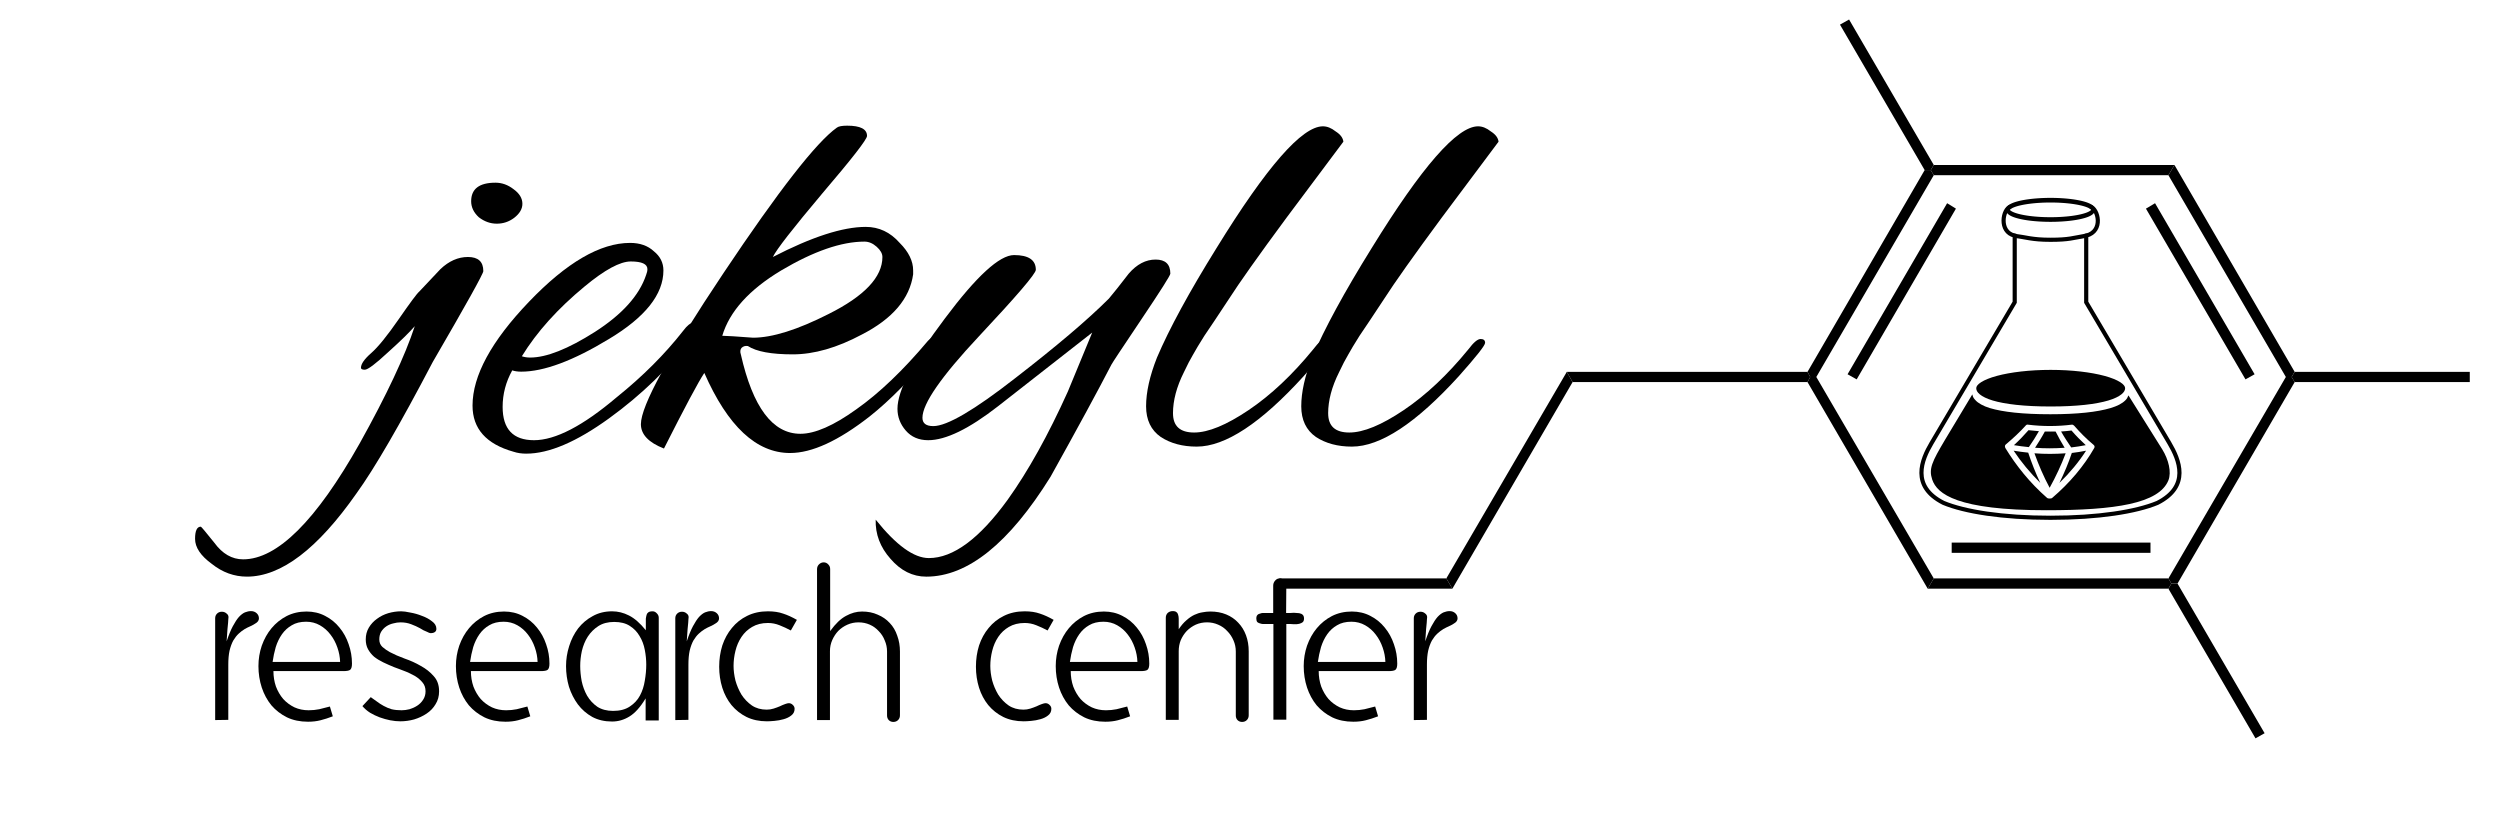<?xml version="1.0" encoding="UTF-8" standalone="no"?>
<!-- Created with Inkscape (http://www.inkscape.org/) -->
<svg id="svg2676" xmlns:rdf="http://www.w3.org/1999/02/22-rdf-syntax-ns#" xmlns="http://www.w3.org/2000/svg" height="80" width="240" version="1.1" xmlns:cc="http://creativecommons.org/ns#" xmlns:xlink="http://www.w3.org/1999/xlink" xmlns:dc="http://purl.org/dc/elements/1.1/">
 <title id="title4509">Jekyll Research Center logotype</title>
 <g id="g5068" transform="translate(13.851 6.349)">
  <g id="g4494" transform="translate(1.125 -1.648)">
   <g id="text3345" transform="translate(-.182)">
    <path id="path3354" d="m32.773 12.837c0.615 0 1.189 0.205 1.722 0.615 0.574 0.41 0.861 0.881 0.861 1.414-0 0.492-0.267 0.943-0.799 1.353-0.492 0.369-1.045 0.553-1.66 0.553-0.615 0-1.189-0.205-1.722-0.615-0.492-0.451-0.738-0.963-0.738-1.537-0-1.189 0.779-1.783 2.337-1.783m-1.168 8.486c-0 0.246-1.619 3.157-4.858 8.732-3.157 6.027-5.596 10.229-7.318 12.607-3.731 5.33-7.236 7.994-10.516 7.994-1.23-0-2.357-0.41-3.382-1.23-1.066-0.779-1.599-1.578-1.599-2.398 0-0.779 0.184-1.168 0.553-1.168 0.041-0 0.471 0.512 1.291 1.537 0.779 1.066 1.701 1.599 2.767 1.599 3.28-0 7.011-3.71 11.192-11.131 2.583-4.633 4.346-8.384 5.289-11.254-0.492 0.574-1.353 1.414-2.583 2.521-1.189 1.107-1.927 1.66-2.214 1.66-0.246 0-0.369-0.061-0.369-0.184 0-0.369 0.328-0.84 0.984-1.414 0.656-0.574 1.537-1.66 2.644-3.259s1.763-2.48 1.968-2.644l2.029-2.152c0.82-0.779 1.701-1.168 2.644-1.168 0.984 0 1.476 0.451 1.476 1.353"/>
    <path id="path3356" d="m35.735 38.85c-0.451-0-0.861-0.061-1.23-0.184-2.624-0.738-3.936-2.214-3.936-4.428 0-2.87 1.804-6.191 5.412-9.962s6.846-5.658 9.716-5.658c0.943 0 1.701 0.267 2.275 0.799 0.615 0.492 0.922 1.107 0.922 1.845-0 2.296-1.742 4.489-5.227 6.58-3.444 2.091-6.252 3.136-8.425 3.136-0.328 0-0.615-0.041-0.861-0.123-0.615 1.107-0.922 2.275-0.922 3.505-0 2.132 1.004 3.198 3.013 3.198 2.05 0 4.694-1.373 7.933-4.12 2.501-2.009 4.633-4.141 6.396-6.396 0.369-0.492 0.676-0.738 0.922-0.738 0.287 0 0.43 0.123 0.43 0.369-0 0.246-0.164 0.594-0.492 1.045-2.214 2.911-4.879 5.494-7.994 7.748-3.116 2.255-5.76 3.382-7.933 3.382m11.623-17.711c-0-0.492-0.533-0.738-1.599-0.738-1.025 0-2.501 0.799-4.428 2.398-2.583 2.132-4.592 4.366-6.027 6.703 0.246 0.082 0.512 0.123 0.799 0.123 1.558 0 3.628-0.82 6.211-2.46 2.624-1.681 4.264-3.505 4.92-5.473 0.082-0.205 0.123-0.389 0.123-0.553"/>
    <path id="path3358" d="m61.06 38.789c-3.239-0-5.986-2.562-8.24-7.687-0.574 0.861-1.865 3.28-3.874 7.256-1.476-0.574-2.214-1.353-2.214-2.337 0-1.763 2.644-6.601 7.933-14.513 5.289-7.912 8.917-12.566 10.885-13.96 0.164-0.123 0.492-0.184 0.984-0.184 1.271 0 1.906 0.328 1.906 0.984-0 0.328-1.435 2.173-4.305 5.535-2.829 3.362-4.407 5.391-4.735 6.088 3.731-1.927 6.703-2.89 8.917-2.89 1.271 0 2.357 0.512 3.259 1.537 0.861 0.861 1.291 1.742 1.291 2.644-0 0.123-0 0.246 0 0.369-0.328 2.337-1.968 4.264-4.92 5.781-2.378 1.271-4.592 1.906-6.641 1.906-2.05 0-3.485-0.266-4.305-0.799-0.246-0.041-0.451 0.021-0.615 0.184-0.123 0.164-0.143 0.369-0.061 0.615 1.148 5.084 3.054 7.625 5.719 7.625 1.394 0 3.177-0.779 5.35-2.337 2.214-1.558 4.51-3.751 6.888-6.58 0.287-0.287 0.533-0.43 0.738-0.43 0.246 0 0.369 0.123 0.369 0.369-0 0.205-0.144 0.512-0.43 0.922-2.214 2.706-4.305 4.838-6.273 6.396-2.993 2.337-5.535 3.505-7.625 3.505m8.855-18.818c-0-0.328-0.185-0.656-0.553-0.984-0.369-0.328-0.758-0.492-1.168-0.492-2.214 0-4.879 0.922-7.994 2.767-3.075 1.845-4.961 3.936-5.658 6.273 0.369 0 1.353 0.062 2.952 0.184 1.845 0 4.264-0.758 7.256-2.275 3.444-1.722 5.166-3.546 5.166-5.473"/>
    <path id="path3360" d="m69.271 45.184c1.968 2.46 3.669 3.69 5.104 3.69 2.337-0 4.858-1.865 7.564-5.596 1.968-2.747 3.895-6.211 5.781-10.393l2.337-5.658-9.04 7.072c-2.788 2.173-5.022 3.259-6.703 3.259-0.902 0-1.619-0.307-2.152-0.922-0.533-0.615-0.799-1.312-0.799-2.091 0-1.763 1.517-4.653 4.551-8.671 3.034-4.059 5.248-6.088 6.641-6.088 1.394 0 2.091 0.471 2.091 1.414-0 0.369-1.824 2.501-5.473 6.396-3.608 3.854-5.412 6.457-5.412 7.81-0 0.533 0.348 0.799 1.045 0.799 1.312 0 3.936-1.537 7.872-4.612 3.977-3.075 6.97-5.617 8.978-7.625 0.451-0.533 1.086-1.332 1.906-2.398 0.779-0.902 1.64-1.353 2.583-1.353 0.943 0 1.414 0.451 1.414 1.353-0 0.164-0.922 1.619-2.767 4.366-1.845 2.747-2.808 4.202-2.89 4.366-1.271 2.46-3.218 6.047-5.842 10.762-3.977 6.396-7.954 9.593-11.93 9.593-1.312-0-2.46-0.574-3.444-1.722-0.984-1.107-1.455-2.357-1.414-3.751"/>
    <path id="path3362" d="m97.814 34.976c-0 1.23 0.676 1.845 2.029 1.845 1.353 0 3.095-0.717 5.227-2.152 2.132-1.435 4.202-3.382 6.211-5.842 0.492-0.656 0.881-0.984 1.168-0.984 0.287 0 0.43 0.123 0.43 0.369-0 0.246-0.84 1.312-2.521 3.198-4.1 4.51-7.523 6.764-10.27 6.764-1.353 0-2.501-0.307-3.444-0.922-0.943-0.656-1.414-1.64-1.414-2.952 0-1.353 0.348-2.911 1.045-4.674 1.189-2.788 3.095-6.293 5.719-10.516 4.797-7.789 8.199-11.684 10.208-11.684 0.41 0 0.82 0.164 1.23 0.492 0.451 0.287 0.697 0.615 0.738 0.984-0.943 1.271-2.767 3.71-5.473 7.318-2.665 3.608-4.51 6.211-5.535 7.81-1.025 1.558-1.804 2.726-2.337 3.505-0.492 0.779-0.861 1.394-1.107 1.845-0.246 0.41-0.533 0.963-0.861 1.66-0.697 1.394-1.045 2.706-1.045 3.936"/>
    <path id="path3364" d="m112.71 34.976c0 1.23 0.676 1.845 2.029 1.845 1.353 0 3.095-0.717 5.227-2.152 2.132-1.435 4.202-3.382 6.211-5.842 0.492-0.656 0.881-0.984 1.168-0.984 0.287 0 0.43 0.123 0.43 0.369-0 0.246-0.84 1.312-2.521 3.198-4.1 4.51-7.523 6.764-10.27 6.764-1.353 0-2.501-0.307-3.444-0.922-0.943-0.656-1.414-1.64-1.414-2.952 0-1.353 0.348-2.911 1.045-4.674 1.189-2.788 3.095-6.293 5.719-10.516 4.797-7.789 8.199-11.684 10.208-11.684 0.41 0 0.82 0.164 1.23 0.492 0.451 0.287 0.697 0.615 0.738 0.984-0.943 1.271-2.767 3.71-5.473 7.318-2.665 3.608-4.51 6.211-5.535 7.81-1.025 1.558-1.804 2.726-2.337 3.505-0.492 0.779-0.861 1.394-1.107 1.845-0.246 0.41-0.533 0.963-0.861 1.66-0.697 1.394-1.045 2.706-1.045 3.936"/>
   </g>
   <g id="text4537">
    <path id="path4563" d="m9.521 55.165c0.24-0.133 0.36-0.3 0.36-0.5-0-0.2-0.073-0.367-0.22-0.5-0.147-0.133-0.327-0.2-0.54-0.2-0.187 0-0.38 0.04-0.58 0.12-0.187 0.08-0.38 0.227-0.58 0.44-0.187 0.213-0.38 0.507-0.58 0.88-0.2 0.373-0.4 0.86-0.6 1.46 0.04-0.507 0.067-0.893 0.08-1.16 0.027-0.28 0.047-0.487 0.06-0.62 0.013-0.147 0.02-0.253 0.02-0.32 0.013-0.067 0.02-0.14 0.02-0.22-0-0.147-0.067-0.267-0.2-0.36-0.12-0.107-0.267-0.16-0.44-0.16-0.187 0-0.34 0.06-0.46 0.18-0.12 0.12-0.18 0.267-0.18 0.44v9.78l1.26-0.02v-5.3c-0-0.52 0.04-0.967 0.12-1.34 0.093-0.387 0.213-0.713 0.36-0.98 0.16-0.267 0.333-0.487 0.52-0.66 0.187-0.173 0.38-0.32 0.58-0.44 0.187-0.107 0.36-0.193 0.52-0.26 0.173-0.08 0.333-0.167 0.48-0.26"/>
    <path id="path4565" d="m17.974 59.725c0.333 0 0.553-0.04 0.66-0.12 0.12-0.093 0.18-0.293 0.18-0.6-0-0.64-0.107-1.26-0.32-1.86-0.2-0.6-0.493-1.133-0.88-1.6-0.373-0.467-0.833-0.84-1.38-1.12-0.533-0.28-1.127-0.42-1.78-0.42-0.707 0-1.347 0.147-1.92 0.44-0.56 0.293-1.04 0.68-1.44 1.16-0.4 0.48-0.713 1.04-0.94 1.68-0.213 0.627-0.32 1.28-0.32 1.96-9e-7 0.72 0.107 1.407 0.32 2.06 0.213 0.64 0.52 1.207 0.92 1.7 0.413 0.48 0.913 0.867 1.5 1.16 0.587 0.28 1.26 0.42 2.02 0.42 0.44 0 0.84-0.047 1.2-0.14 0.373-0.093 0.767-0.22 1.18-0.38l-0.28-0.94c-0.333 0.093-0.673 0.18-1.02 0.26-0.333 0.067-0.673 0.1-1.02 0.1-0.493 0-0.947-0.093-1.36-0.28-0.413-0.2-0.773-0.467-1.08-0.8-0.293-0.347-0.527-0.747-0.7-1.2-0.16-0.467-0.24-0.96-0.24-1.48h6.7m-3.56-4.74c0.48 0 0.92 0.113 1.32 0.34 0.4 0.227 0.74 0.527 1.02 0.9 0.28 0.36 0.5 0.773 0.66 1.24 0.16 0.453 0.247 0.913 0.26 1.38h-6.48c0.067-0.48 0.167-0.953 0.3-1.42 0.147-0.467 0.347-0.88 0.6-1.24 0.253-0.36 0.567-0.647 0.94-0.86 0.373-0.227 0.833-0.34 1.38-0.34"/>
    <path id="path4567" d="m23.457 64.545c0.44 0 0.88-0.06 1.32-0.18 0.44-0.133 0.84-0.32 1.2-0.56 0.36-0.24 0.647-0.54 0.86-0.9 0.227-0.36 0.34-0.773 0.34-1.24-0-0.6-0.173-1.087-0.52-1.46-0.333-0.387-0.747-0.713-1.24-0.98-0.48-0.28-0.993-0.513-1.54-0.7-0.547-0.2-1.02-0.407-1.42-0.62-0.267-0.147-0.507-0.313-0.72-0.5-0.2-0.187-0.3-0.427-0.3-0.72-0-0.293 0.06-0.54 0.18-0.74 0.133-0.213 0.3-0.387 0.5-0.52 0.2-0.133 0.42-0.227 0.66-0.28 0.24-0.067 0.473-0.1 0.7-0.1 0.373 0 0.713 0.06 1.02 0.18 0.32 0.12 0.6 0.247 0.84 0.38 0.12 0.067 0.233 0.133 0.34 0.2 0.107 0.053 0.213 0.1 0.32 0.14 0.173 0.093 0.3 0.14 0.38 0.14 0.147 0 0.273-0.033 0.38-0.1 0.107-0.067 0.16-0.173 0.16-0.32-0-0.28-0.14-0.52-0.42-0.72-0.267-0.213-0.587-0.387-0.96-0.52-0.36-0.147-0.733-0.253-1.12-0.32-0.373-0.08-0.667-0.12-0.88-0.12-0.413 0-0.827 0.06-1.24 0.18-0.4 0.12-0.76 0.3-1.08 0.54-0.32 0.227-0.58 0.507-0.78 0.84-0.2 0.333-0.3 0.713-0.3 1.14-0 0.36 0.073 0.673 0.22 0.94 0.147 0.267 0.34 0.507 0.58 0.72 0.253 0.2 0.547 0.38 0.88 0.54 0.333 0.16 0.68 0.313 1.04 0.46 0.187 0.067 0.367 0.133 0.54 0.2 0.173 0.067 0.347 0.133 0.52 0.2 0.187 0.067 0.353 0.14 0.5 0.22 0.16 0.08 0.313 0.16 0.46 0.24 0.28 0.173 0.513 0.373 0.7 0.6 0.2 0.227 0.3 0.513 0.3 0.86-0 0.307-0.08 0.58-0.24 0.82-0.147 0.227-0.333 0.413-0.56 0.56-0.227 0.147-0.473 0.26-0.74 0.34-0.267 0.067-0.52 0.1-0.76 0.1-0.36 0-0.68-0.033-0.96-0.1-0.267-0.08-0.52-0.187-0.76-0.32-0.227-0.12-0.453-0.267-0.68-0.44-0.093-0.067-0.187-0.133-0.28-0.2-0.08-0.067-0.173-0.133-0.28-0.2l-0.8 0.86c0.2 0.24 0.447 0.453 0.74 0.64 0.293 0.173 0.6 0.32 0.92 0.44 0.333 0.12 0.667 0.213 1 0.28 0.347 0.067 0.673 0.1 0.98 0.1"/>
    <path id="path4569" d="m36.932 59.725c0.333 0 0.553-0.04 0.66-0.12 0.12-0.093 0.18-0.293 0.18-0.6-0-0.64-0.107-1.26-0.32-1.86-0.2-0.6-0.493-1.133-0.88-1.6-0.373-0.467-0.833-0.84-1.38-1.12-0.533-0.28-1.127-0.42-1.78-0.42-0.707 0-1.347 0.147-1.92 0.44-0.56 0.293-1.04 0.68-1.44 1.16-0.4 0.48-0.713 1.04-0.94 1.68-0.213 0.627-0.32 1.28-0.32 1.96-0 0.72 0.107 1.407 0.32 2.06 0.213 0.64 0.52 1.207 0.92 1.7 0.413 0.48 0.913 0.867 1.5 1.16 0.587 0.28 1.26 0.42 2.02 0.42 0.44 0 0.84-0.047 1.2-0.14 0.373-0.093 0.767-0.22 1.18-0.38l-0.28-0.94c-0.333 0.093-0.673 0.18-1.02 0.26-0.333 0.067-0.673 0.1-1.02 0.1-0.493 0-0.947-0.093-1.36-0.28-0.413-0.2-0.773-0.467-1.08-0.8-0.293-0.347-0.527-0.747-0.7-1.2-0.16-0.467-0.24-0.96-0.24-1.48h6.7m-3.56-4.74c0.48 0 0.92 0.113 1.32 0.34 0.4 0.227 0.74 0.527 1.02 0.9 0.28 0.36 0.5 0.773 0.66 1.24 0.16 0.453 0.247 0.913 0.26 1.38h-6.48c0.067-0.48 0.167-0.953 0.3-1.42 0.147-0.467 0.347-0.88 0.6-1.24 0.253-0.36 0.567-0.647 0.94-0.86 0.373-0.227 0.833-0.34 1.38-0.34"/>
    <path id="path4571" d="m47.004 64.465h1.26v-9.86c-0-0.16-0.06-0.3-0.18-0.42-0.12-0.133-0.253-0.2-0.4-0.2-0.2 0-0.34 0.033-0.42 0.1-0.08 0.053-0.133 0.127-0.16 0.22-0.027 0.08-0.053 0.207-0.08 0.38v1.12c-0.547-0.68-1.087-1.153-1.62-1.42-0.52-0.267-1.06-0.4-1.62-0.4-0.693 0-1.313 0.153-1.86 0.46-0.547 0.293-1.013 0.687-1.4 1.18-0.373 0.493-0.66 1.06-0.86 1.7-0.2 0.627-0.3 1.267-0.3 1.92-0 0.68 0.093 1.34 0.28 1.98 0.2 0.627 0.487 1.193 0.86 1.7 0.373 0.493 0.833 0.893 1.38 1.2 0.547 0.293 1.18 0.44 1.9 0.44 0.587 0 1.14-0.16 1.66-0.48 0.533-0.32 1.053-0.9 1.56-1.74v2.12m-3.02-9.46c0.613 0 1.113 0.127 1.5 0.38 0.4 0.253 0.713 0.58 0.94 0.98 0.24 0.387 0.407 0.827 0.5 1.32 0.093 0.48 0.14 0.953 0.14 1.42-0 0.493-0.047 1.007-0.14 1.54-0.08 0.52-0.233 0.993-0.46 1.42-0.227 0.427-0.553 0.78-0.98 1.06-0.413 0.28-0.947 0.42-1.6 0.42-0.6 0-1.107-0.133-1.52-0.4-0.4-0.28-0.727-0.633-0.98-1.06-0.24-0.427-0.413-0.893-0.52-1.4-0.093-0.507-0.14-0.993-0.14-1.46-0-0.467 0.053-0.947 0.16-1.44 0.12-0.507 0.307-0.96 0.56-1.36 0.267-0.413 0.607-0.753 1.02-1.02 0.413-0.267 0.92-0.4 1.52-0.4"/>
    <path id="path4573" d="m53.693 55.165c0.24-0.133 0.36-0.3 0.36-0.5-0-0.2-0.073-0.367-0.22-0.5-0.147-0.133-0.327-0.2-0.54-0.2-0.187 0-0.38 0.04-0.58 0.12-0.187 0.08-0.38 0.227-0.58 0.44-0.187 0.213-0.38 0.507-0.58 0.88-0.2 0.373-0.4 0.86-0.6 1.46 0.04-0.507 0.067-0.893 0.08-1.16 0.027-0.28 0.047-0.487 0.06-0.62 0.013-0.147 0.02-0.253 0.02-0.32 0.013-0.067 0.02-0.14 0.02-0.22-0-0.147-0.067-0.267-0.2-0.36-0.12-0.107-0.267-0.16-0.44-0.16-0.187 0-0.34 0.06-0.46 0.18-0.12 0.12-0.18 0.267-0.18 0.44v9.78l1.26-0.02v-5.3c-0-0.52 0.04-0.967 0.12-1.34 0.093-0.387 0.213-0.713 0.36-0.98 0.16-0.267 0.333-0.487 0.52-0.66 0.187-0.173 0.38-0.32 0.58-0.44 0.187-0.107 0.36-0.193 0.52-0.26 0.173-0.08 0.333-0.167 0.48-0.26"/>
    <path id="path4575" d="m60.945 55.825 0.58-1.02c-0.467-0.267-0.907-0.467-1.32-0.6-0.413-0.147-0.9-0.22-1.46-0.22-0.747 0-1.413 0.147-2 0.44-0.573 0.28-1.06 0.667-1.46 1.16-0.4 0.48-0.707 1.04-0.92 1.68-0.2 0.64-0.3 1.32-0.3 2.04-0 0.707 0.1 1.38 0.3 2.02 0.2 0.627 0.493 1.18 0.88 1.66 0.4 0.48 0.88 0.86 1.44 1.14 0.573 0.28 1.227 0.42 1.96 0.42 0.187 0 0.427-0.013 0.72-0.04 0.307-0.027 0.6-0.08 0.88-0.16 0.293-0.08 0.54-0.2 0.74-0.36 0.213-0.16 0.32-0.373 0.32-0.64-0-0.147-0.06-0.273-0.18-0.38-0.107-0.107-0.233-0.16-0.38-0.16-0.08 0-0.193 0.027-0.34 0.08-0.08 0.027-0.167 0.06-0.26 0.1-0.08 0.04-0.167 0.08-0.26 0.12-0.187 0.08-0.387 0.153-0.6 0.22-0.213 0.067-0.433 0.1-0.66 0.1-0.547 0-1.02-0.133-1.42-0.4-0.4-0.28-0.733-0.627-1-1.04-0.253-0.427-0.447-0.88-0.58-1.36-0.12-0.493-0.18-0.96-0.18-1.4-0-0.48 0.06-0.96 0.18-1.44 0.12-0.493 0.313-0.94 0.58-1.34 0.267-0.4 0.607-0.72 1.02-0.96 0.427-0.253 0.933-0.38 1.52-0.38 0.387 0 0.76 0.073 1.12 0.22 0.373 0.147 0.733 0.313 1.08 0.5"/>
    <path id="path4577" d="m70.779 64.605c0.187 0 0.34-0.06 0.46-0.18 0.12-0.12 0.18-0.273 0.18-0.46v-6.12c-0-0.547-0.087-1.053-0.26-1.52-0.16-0.48-0.4-0.887-0.72-1.22-0.32-0.347-0.707-0.613-1.16-0.8-0.44-0.2-0.94-0.3-1.5-0.3-0.52 0-1.033 0.14-1.54 0.42-0.507 0.267-1.013 0.753-1.52 1.46v-5.96c-0-0.173-0.06-0.32-0.18-0.44-0.12-0.133-0.267-0.2-0.44-0.2-0.173 0-0.327 0.067-0.46 0.2-0.12 0.12-0.18 0.273-0.18 0.46v14.48h1.24v-6.62c-0-0.373 0.073-0.727 0.22-1.06 0.147-0.333 0.34-0.627 0.58-0.88 0.253-0.253 0.547-0.453 0.88-0.6 0.333-0.147 0.687-0.22 1.06-0.22 0.387 0 0.747 0.073 1.08 0.22 0.333 0.147 0.62 0.353 0.86 0.62 0.253 0.253 0.447 0.553 0.58 0.9 0.147 0.333 0.22 0.687 0.22 1.06v6.14c-0 0.173 0.053 0.32 0.16 0.44 0.12 0.12 0.267 0.18 0.44 0.18"/>
    <path id="path4579" d="m85.593 55.825 0.58-1.02c-0.467-0.267-0.907-0.467-1.32-0.6-0.413-0.147-0.9-0.22-1.46-0.22-0.747 0-1.413 0.147-2 0.44-0.573 0.28-1.06 0.667-1.46 1.16-0.4 0.48-0.707 1.04-0.92 1.68-0.2 0.64-0.3 1.32-0.3 2.04-0 0.707 0.1 1.38 0.3 2.02 0.2 0.627 0.493 1.18 0.88 1.66 0.4 0.48 0.88 0.86 1.44 1.14 0.573 0.28 1.227 0.42 1.96 0.42 0.187 0 0.427-0.013 0.72-0.04 0.307-0.027 0.6-0.08 0.88-0.16 0.293-0.08 0.54-0.2 0.74-0.36 0.213-0.16 0.32-0.373 0.32-0.64-0-0.147-0.06-0.273-0.18-0.38-0.107-0.107-0.233-0.16-0.38-0.16-0.08 0-0.193 0.027-0.34 0.08-0.08 0.027-0.167 0.06-0.26 0.1-0.08 0.04-0.167 0.08-0.26 0.12-0.187 0.08-0.387 0.153-0.6 0.22-0.213 0.067-0.433 0.1-0.66 0.1-0.547 0-1.02-0.133-1.42-0.4-0.4-0.28-0.733-0.627-1-1.04-0.253-0.427-0.447-0.88-0.58-1.36-0.12-0.493-0.18-0.96-0.18-1.4-0-0.48 0.06-0.96 0.18-1.44 0.12-0.493 0.313-0.94 0.58-1.34 0.267-0.4 0.607-0.72 1.02-0.96 0.427-0.253 0.933-0.38 1.52-0.38 0.387 0 0.76 0.073 1.12 0.22 0.373 0.147 0.733 0.313 1.08 0.5"/>
    <path id="path4581" d="m94.515 59.725c0.333 0 0.553-0.04 0.66-0.12 0.12-0.093 0.18-0.293 0.18-0.6-0-0.64-0.107-1.26-0.32-1.86-0.2-0.6-0.493-1.133-0.88-1.6-0.373-0.467-0.833-0.84-1.38-1.12-0.533-0.28-1.127-0.42-1.78-0.42-0.707 0-1.347 0.147-1.92 0.44-0.56 0.293-1.04 0.68-1.44 1.16-0.4 0.48-0.713 1.04-0.94 1.68-0.213 0.627-0.32 1.28-0.32 1.96-0 0.72 0.107 1.407 0.32 2.06 0.213 0.64 0.52 1.207 0.92 1.7 0.413 0.48 0.913 0.867 1.5 1.16 0.587 0.28 1.26 0.42 2.02 0.42 0.44 0 0.84-0.047 1.2-0.14 0.373-0.093 0.767-0.22 1.18-0.38l-0.28-0.94c-0.333 0.093-0.673 0.18-1.02 0.26-0.333 0.067-0.673 0.1-1.02 0.1-0.493 0-0.947-0.093-1.36-0.28-0.413-0.2-0.773-0.467-1.08-0.8-0.293-0.347-0.527-0.747-0.7-1.2-0.16-0.467-0.24-0.96-0.24-1.48h6.7m-3.56-4.74c0.48 0 0.92 0.113 1.32 0.34 0.4 0.227 0.74 0.527 1.02 0.9 0.28 0.36 0.5 0.773 0.66 1.24 0.16 0.453 0.247 0.913 0.26 1.38h-6.48c0.067-0.48 0.167-0.953 0.3-1.42 0.147-0.467 0.347-0.88 0.6-1.24 0.253-0.36 0.567-0.647 0.94-0.86 0.373-0.227 0.833-0.34 1.38-0.34"/>
    <path id="path4583" d="m104.26 64.605c0.187 0 0.34-0.06 0.46-0.18 0.12-0.12 0.18-0.273 0.18-0.46v-6.14c-0-0.56-0.087-1.073-0.26-1.54-0.173-0.467-0.42-0.867-0.74-1.2-0.32-0.347-0.707-0.613-1.16-0.8-0.453-0.187-0.96-0.28-1.52-0.28-0.253 0-0.513 0.027-0.78 0.08-0.253 0.04-0.507 0.12-0.76 0.24-0.253 0.12-0.507 0.293-0.76 0.52-0.253 0.213-0.5 0.5-0.74 0.86v-1c-0-0.147-0.02-0.28-0.06-0.4-0.027-0.107-0.08-0.187-0.16-0.24-0.067-0.067-0.187-0.1-0.36-0.1-0.187 0-0.347 0.06-0.48 0.18-0.12 0.12-0.18 0.273-0.18 0.46v9.8h1.24v-6.6c-0-0.373 0.067-0.727 0.2-1.06 0.147-0.333 0.34-0.627 0.58-0.88 0.253-0.253 0.54-0.453 0.86-0.6 0.333-0.147 0.693-0.22 1.08-0.22 0.373 0 0.727 0.073 1.06 0.22 0.347 0.147 0.64 0.353 0.88 0.62 0.253 0.253 0.453 0.553 0.6 0.9 0.147 0.333 0.22 0.687 0.22 1.06v6.14c-0 0.173 0.053 0.32 0.16 0.44 0.12 0.12 0.267 0.18 0.44 0.18"/>
    <path id="path4585" d="m109.75 55.185c0.147-0.04 0.26-0.093 0.34-0.16 0.08-0.08 0.12-0.193 0.12-0.34 0-0.16-0.04-0.28-0.12-0.36-0.08-0.08-0.193-0.133-0.34-0.16-0.08-0.013-0.167-0.02-0.26-0.02-0.08-0.013-0.167-0.02-0.26-0.02-0.107 0-0.213 0.007-0.32 0.02-0.093 0-0.233 0-0.42 0l0.02-2.62c0-0.187-0.067-0.347-0.2-0.48-0.12-0.147-0.267-0.22-0.44-0.22-0.173 0-0.32 0.073-0.44 0.22-0.12 0.133-0.18 0.293-0.18 0.48v2.62h-0.72c-0.093 0-0.18 0-0.26 0-0.08 0-0.153 0.013-0.22 0.04-0.147 0.027-0.253 0.08-0.32 0.16-0.067 0.067-0.1 0.18-0.1 0.34 0 0.147 0.033 0.26 0.1 0.34 0.08 0.067 0.187 0.113 0.32 0.14 0.08 0.027 0.16 0.04 0.24 0.04 0.08 0 0.167 0 0.26 0h0.72v9.18h1.24v-9.18c0.187 0 0.327 0 0.42 0 0.107 0 0.207 0.007 0.3 0.02 0.093 0 0.18 0 0.26 0 0.093-0.013 0.18-0.027 0.26-0.04"/>
    <path id="path4587" d="m118.32 59.725c0.333 0 0.553-0.04 0.66-0.12 0.12-0.093 0.18-0.293 0.18-0.6-0-0.64-0.107-1.26-0.32-1.86-0.2-0.6-0.493-1.133-0.88-1.6-0.373-0.467-0.833-0.84-1.38-1.12-0.533-0.28-1.127-0.42-1.78-0.42-0.707 0-1.347 0.147-1.92 0.44-0.56 0.293-1.04 0.68-1.44 1.16-0.4 0.48-0.713 1.04-0.94 1.68-0.213 0.627-0.32 1.28-0.32 1.96 0 0.72 0.107 1.407 0.32 2.06 0.213 0.64 0.52 1.207 0.92 1.7 0.413 0.48 0.913 0.867 1.5 1.16 0.587 0.28 1.26 0.42 2.02 0.42 0.44 0 0.84-0.047 1.2-0.14 0.373-0.093 0.767-0.22 1.18-0.38l-0.28-0.94c-0.333 0.093-0.673 0.18-1.02 0.26-0.333 0.067-0.673 0.1-1.02 0.1-0.493 0-0.947-0.093-1.36-0.28-0.413-0.2-0.773-0.467-1.08-0.8-0.293-0.347-0.527-0.747-0.7-1.2-0.16-0.467-0.24-0.96-0.24-1.48h6.7m-3.56-4.74c0.48 0 0.92 0.113 1.32 0.34 0.4 0.227 0.74 0.527 1.02 0.9 0.28 0.36 0.5 0.773 0.66 1.24 0.16 0.453 0.247 0.913 0.26 1.38h-6.48c0.067-0.48 0.167-0.953 0.3-1.42 0.147-0.467 0.347-0.88 0.6-1.24 0.253-0.36 0.567-0.647 0.94-0.86 0.373-0.227 0.833-0.34 1.38-0.34"/>
    <path id="path4589" d="m124.59 55.165c0.24-0.133 0.36-0.3 0.36-0.5-0-0.2-0.073-0.367-0.22-0.5-0.147-0.133-0.327-0.2-0.54-0.2-0.187 0-0.38 0.04-0.58 0.12-0.187 0.08-0.38 0.227-0.58 0.44-0.187 0.213-0.38 0.507-0.58 0.88-0.2 0.373-0.4 0.86-0.6 1.46 0.04-0.507 0.067-0.893 0.08-1.16 0.027-0.28 0.047-0.487 0.06-0.62 0.013-0.147 0.02-0.253 0.02-0.32 0.013-0.067 0.02-0.14 0.02-0.22-0-0.147-0.067-0.267-0.2-0.36-0.12-0.107-0.267-0.16-0.44-0.16-0.187 0-0.34 0.06-0.46 0.18-0.12 0.12-0.18 0.267-0.18 0.44v9.78l1.26-0.02v-5.3c-0-0.52 0.04-0.967 0.12-1.34 0.093-0.387 0.213-0.713 0.36-0.98 0.16-0.267 0.333-0.487 0.52-0.66 0.187-0.173 0.38-0.32 0.58-0.44 0.187-0.107 0.36-0.193 0.52-0.26 0.173-0.08 0.333-0.167 0.48-0.26"/>
   </g>
  </g>
  <g id="g4538" transform="matrix(0 -.479 .479 0 157.44 46.685)">
   <g id="g4" transform="matrix(1.25 0 0 1.25 75.604 29.351)">
    <path id="path6" d="m0 0.487l0.821-0.487 0.82 0.487v38.592s-1.641-0.973-1.641-0.973v-37.619z"/>
   </g>
   <g id="g8" transform="matrix(1.25 0 0 1.25 -7.262 4.655)">
    <path id="path10" d="m1.642 20.244l-1.642-0.974 33.122-19.27 0.821 0.438v0.973l-32.302 18.832z"/>
   </g>
   <g id="g12" transform="matrix(1.25 0 0 1.25 -7.262 28.743)">
    <path id="path14" d="m1.642 38.592l-0.821 0.487c0 0-0.82-0.487-0.82-0.487v-38.592s1.642 0.973 1.642 0.973v37.619z"/>
   </g>
   <g id="g16" transform="matrix(1.25 0 0 1.25 -.08 33.55)">
    <path id="path18" d="m1.642 31.876h-1.642v-31.876h1.642v31.876z"/>
   </g>
   <g id="g20" transform="matrix(1.25 0 0 1.25 -6.237 76.983)">
    <path id="path22" d="m33.123 18.832v0.926l-0.821 0.487c0 0.001-32.302-18.784-32.302-18.784v-0.973l0.821-0.487 32.302 18.832z"/>
   </g>
   <g id="g24" transform="matrix(1.25 0 0 1.25 35.167 76.983)">
    <path id="path26" d="m32.35 0l1.641 0.973-33.17 19.271c-0.001 0.001-0.821-0.486-0.821-0.486v-0.926l32.35-18.832z"/>
   </g>
   <g id="g28" transform="matrix(1.25 0 0 1.25 34.684 72.482)">
    <path id="path30" d="m27.376 0l0.87 1.46-27.426 15.962c0 0-0.82-1.46-0.82-1.46l27.376-15.962z"/>
   </g>
   <g id="g40" transform="matrix(1.25 0 0 1.25 34.14 101.68)">
    <path id="path42" d="m1.642 28.565h-1.642v-28.079c0 0.001 0.821-0.486 0.821-0.486l0.82 0.487v28.079z"/>
   </g>
   <g id="g48" transform="matrix(1.25 0 0 1.25 -37.258 76.983)">
    <path id="path50" d="m0.82 15.426l-0.82-1.46 23.996-13.966 0.82 0.487v0.973l-23.996 13.966z"/>
   </g>
   <g id="g52" transform="matrix(1.25 0 0 1.25 34.14 -43.585)">
    <path id="path54" d="m0 0.925l1.642-0.925v38.592l-0.82 0.438-0.821-0.438v-37.667z"/>
   </g>
   <g id="g60" transform="matrix(1.25 0 0 1.25 76.631 11.162)">
    <path id="path62" d="m23.321 0l0.821 1.46-23.322 13.578-0.82-0.487v-0.973l23.321-13.578z"/>
   </g>
   <g id="g64" transform="matrix(1.25 0 0 1.25 -7.262 -67.735)">
    <path id="path66" d="m0 0.973s1.642-0.973 1.642-0.973l33.122 19.32s-1.642 0.925-1.642 0.925c0-0.001-33.122-19.272-33.122-19.272z"/>
   </g>
   <g id="g80" transform="matrix(1.25 0 0 1.25 -7.262 -101.19)">
    <path id="path82" d="m0 0h1.642v26.766l-1.642 0.973v-27.739z"/>
   </g>
   <g id="g84" transform="matrix(1.25 0 0 1.25 35.167 4.655)">
    <path id="path86" d="m0 1.411v-0.973c0-0 0.82-0.438 0.82-0.438l32.35 18.784v0.973l-0.821 0.487c0.001 0-32.349-18.833-32.349-18.833z"/>
   </g>
   <g id="g88" transform="matrix(1.25 0 0 1.25 34.684 12.683)">
    <path id="path90" d="m0 1.46l0.82-1.46 27.426 15.963-0.87 1.411-27.376-15.914z"/>
   </g>
  </g>
  <g id="g5763" transform="matrix(.799 0 0 .799 1.596 23.6)">
   <g id="group-liquid-3" transform="matrix(1.037 0 0 1 202.17 -18.04)">
    <path id="liquid-bottom-8" d="m189.41 37.875l-2.63 4.375c-1.25 2.106-1.57 2.776-1.22 3.812 0.47 1.376 2.4 2.938 10.97 2.938 6.61 0 10.82-0.64 11.72-2.875 0.31-0.782 0.02-1.98-0.59-2.969l-3.25-5.187c-0.08 0.2-0.15 0.338-0.29 0.469-0.33 0.331-0.8 0.56-1.43 0.75-1.28 0.379-3.16 0.593-5.78 0.593-2.65 0-4.55-0.214-5.82-0.593-0.63-0.19-1.14-0.485-1.37-0.75-0.13-0.15-0.23-0.209-0.31-0.563zm5.25 2.906c0.03-0.014 0.05-0.004 0.09 0 1.42 0.178 2.85 0.171 4.22 0 0.07-0.009 0.16 0.029 0.22 0.094 0.56 0.644 1.18 1.272 1.87 1.844 0.1 0.079 0.13 0.198 0.06 0.312-0.97 1.7-2.34 3.338-4.03 4.781-0.06 0.055-0.15 0.063-0.25 0.063-0.09 0-0.18-0.007-0.25-0.063-1.66-1.452-2.97-3.099-4-4.781-0.06-0.113-0.07-0.262 0.03-0.343 0.7-0.585 1.36-1.2 1.94-1.844 0.03-0.033 0.06-0.049 0.1-0.063zm0.15 0.531c-0.43 0.49-0.9 0.981-1.4 1.438 0.47 0.085 0.95 0.136 1.43 0.188 0.35-0.504 0.68-1.013 0.97-1.532-0.33-0.022-0.66-0.054-1-0.094zm4.13 0.032c-0.33 0.038-0.67 0.075-1 0.094 0.29 0.52 0.63 1.027 0.97 1.531 0.47-0.05 0.93-0.13 1.4-0.219-0.49-0.452-0.95-0.916-1.37-1.406zm-2.56 0.094c-0.28 0.527-0.61 1.049-0.94 1.562 0.95 0.074 1.9 0.066 2.84 0-0.32-0.515-0.6-1.032-0.87-1.562-0.35 0.007-0.69 0.012-1.03 0zm-3 1.843c0.71 1.069 1.58 2.12 2.56 3.094-0.45-0.951-0.84-1.935-1.16-2.906-0.46-0.05-0.95-0.108-1.4-0.188zm6.96 0c-0.45 0.084-0.91 0.171-1.37 0.219-0.32 0.967-0.73 1.928-1.19 2.875 1-0.967 1.87-2.022 2.56-3.094zm-4.96 0.25c0.4 1.116 0.88 2.232 1.46 3.313 0.6-1.077 1.12-2.202 1.54-3.313-1 0.072-2 0.08-3 0z" transform="matrix(1.206 0 0 1.251 -213.51 -19.437)"/>
    <path id="liquid-top-3" style="block-progression:tb;color:#000000;text-transform:none;text-indent:0" d="m24 24.998c2.441 0 4.653 0.28 6.23 0.72 0.788 0.22 1.42 0.488 1.83 0.759 0.41 0.271 0.565 0.518 0.565 0.72 0 0.247-0.119 0.48-0.428 0.74-0.309 0.26-0.813 0.522-1.519 0.74-1.41 0.436-3.61 0.72-6.678 0.72-3.098 0-5.314-0.284-6.717-0.72-0.701-0.218-1.195-0.48-1.499-0.74-0.304-0.26-0.409-0.491-0.409-0.74 0-0.203 0.154-0.449 0.565-0.72 0.41-0.271 1.042-0.539 1.83-0.759 1.577-0.44 3.789-0.72 6.23-0.72z"/>
   </g>
   <g id="group-flask-front-4" transform="translate(203.03 -18.271)" stroke="#000" fill="none">
    <path id="flask-mouth-87" stroke-linejoin="round" d="m32.426 8.5a8.213 1.5 0 1 1 -16.426 0 8.213 1.5 0 1 1 16.426 0z" transform="matrix(.623 0 0 .774 8.921 -.576)" stroke-linecap="round" stroke-width=".72"/>
    <path id="flask-mouth-reflection-2-7" stroke-linejoin="round" d="m28.294 9.102c-1.583 0.271-2.056 0.496-4.29 0.496s-2.955-0.314-4.314-0.477" stroke-linecap="round" stroke-width=".5"/>
    <path id="flask-border-6" d="m19.228 5.602c-0.954 0.25-1.496 3.038 0.477 3.5v8l-9.989 16.918c-1.194 2.023-2.524 5.184 1.429 7.189 2.553 1.063 7.091 1.791 12.855 1.791 5.764 0 10.302-0.728 12.855-1.791 3.953-2.005 2.623-5.166 1.429-7.189l-9.989-16.918v-8c2.128-0.55 1.431-3.25 0.477-3.5" stroke-width=".5"/>
   </g>
  </g>
 </g>
</svg>
